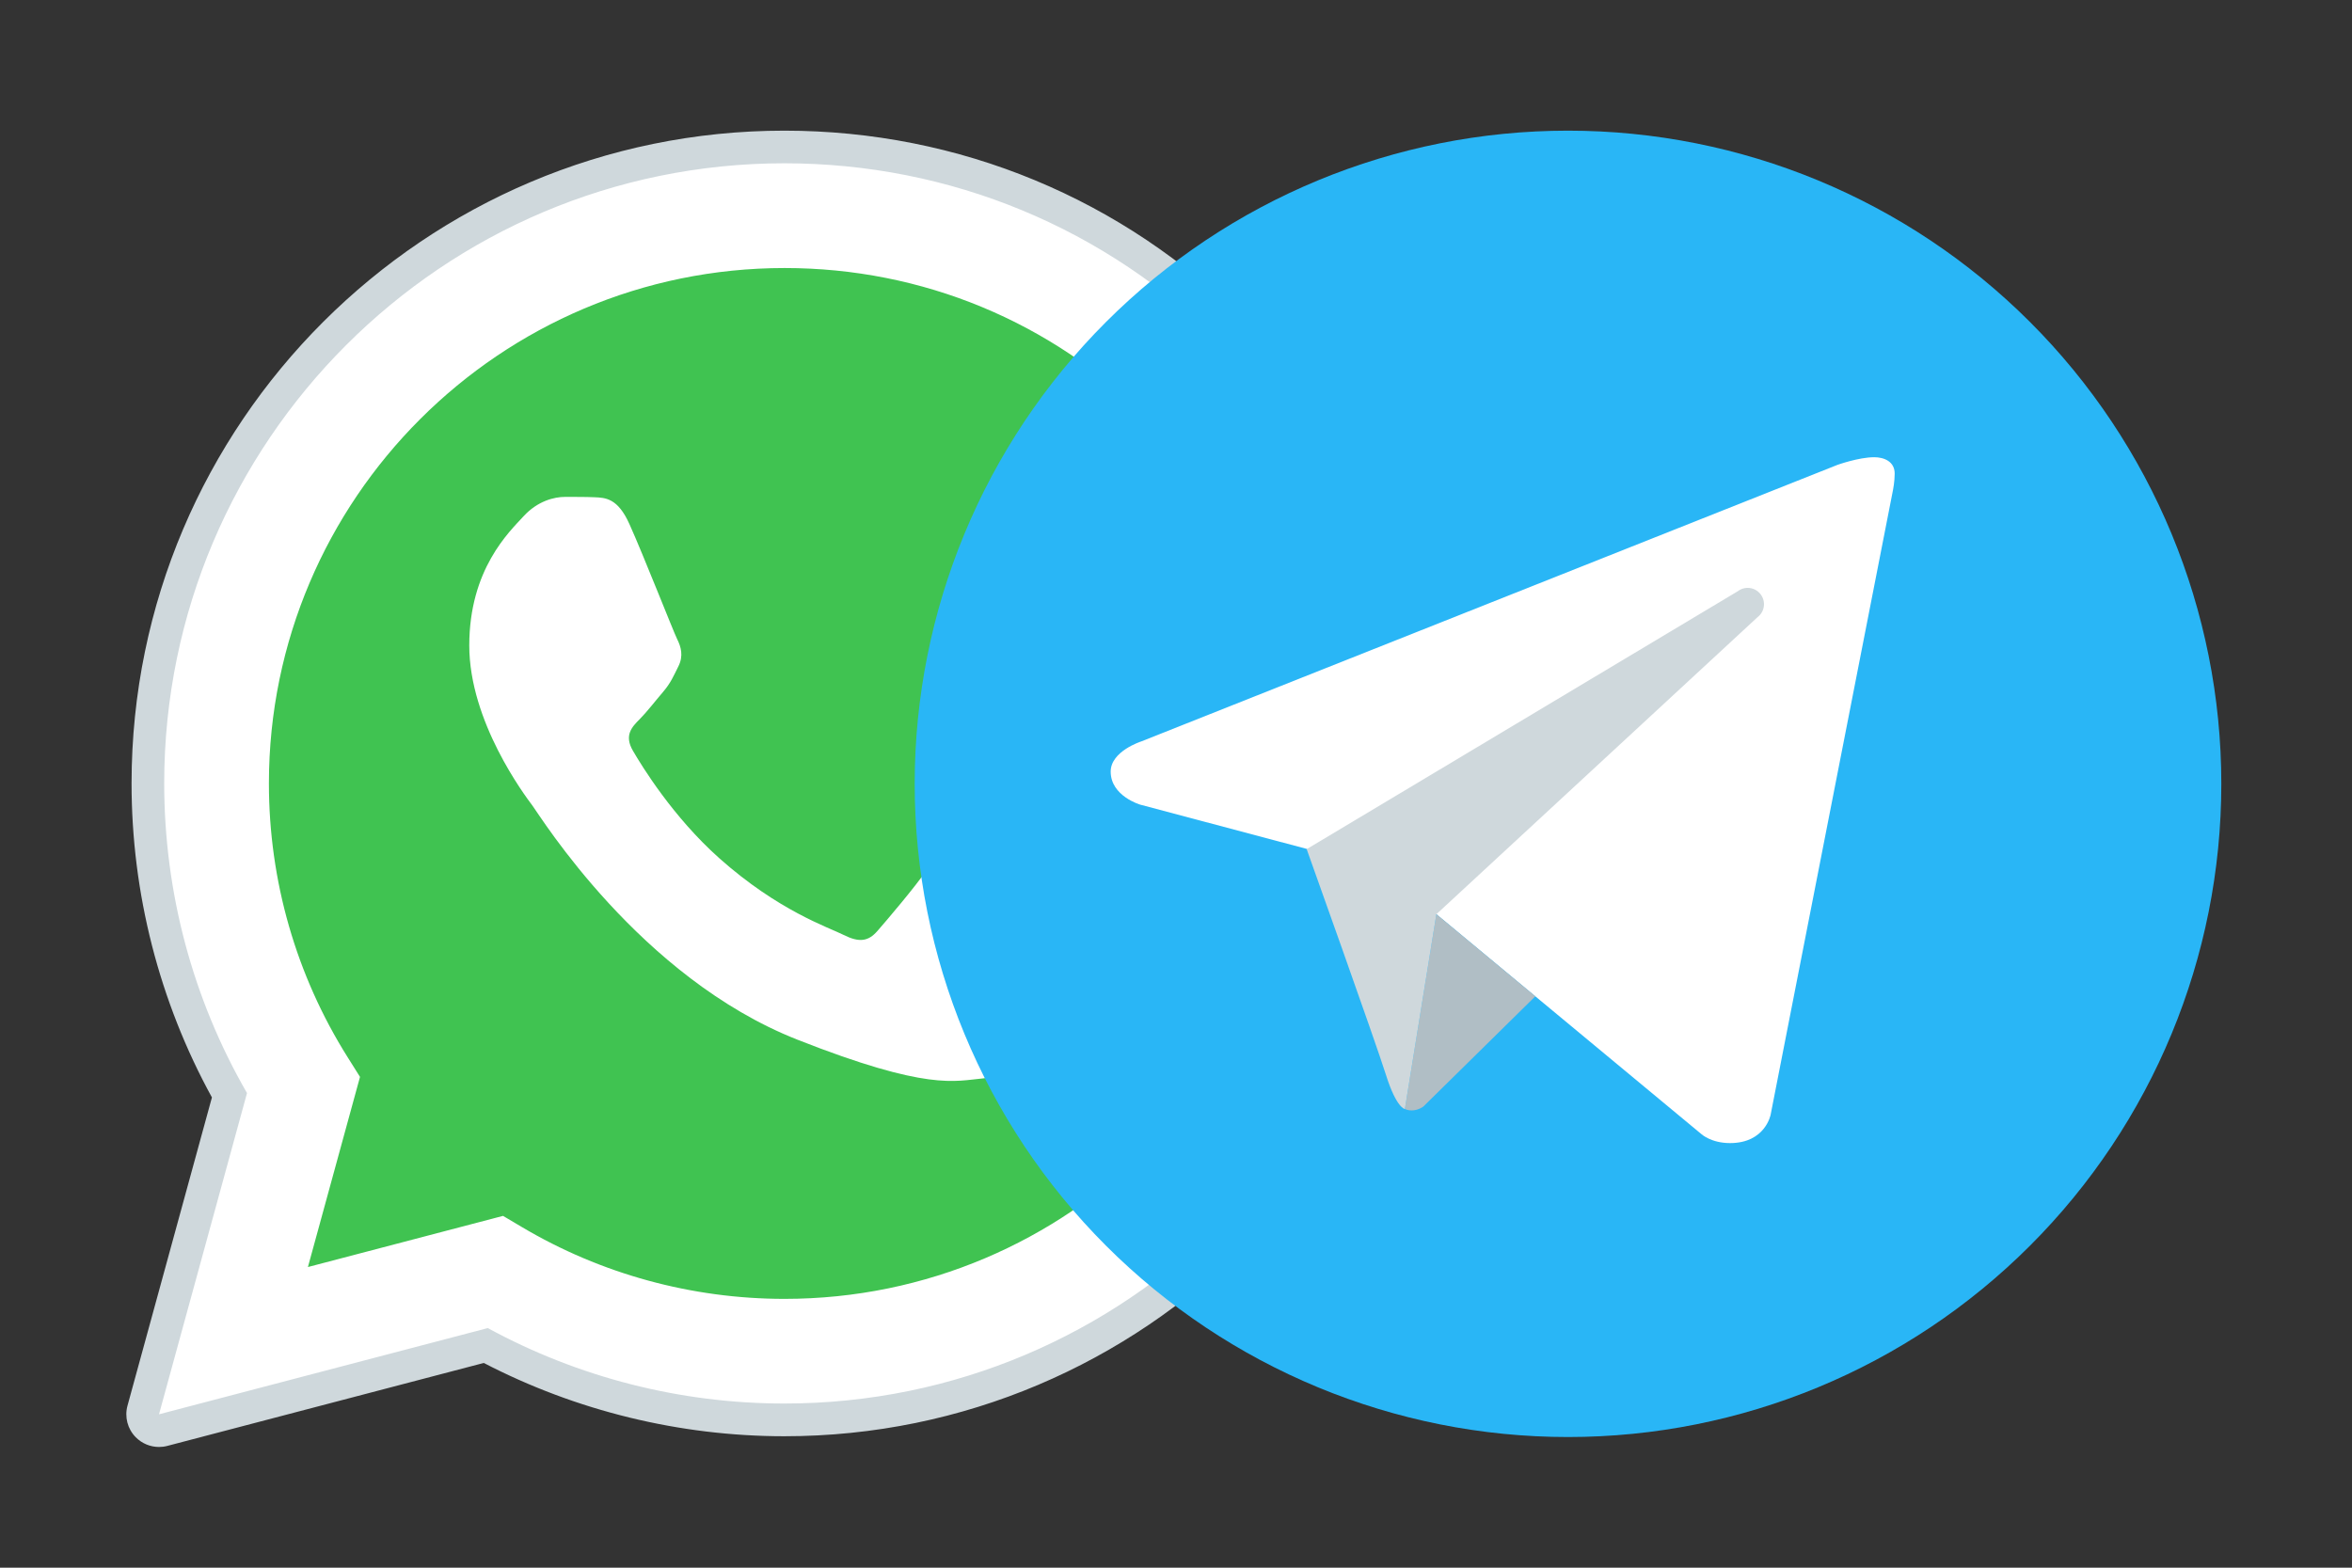 <svg width="48" height="32" viewBox="0 0 48 32" fill="none" xmlns="http://www.w3.org/2000/svg">
<rect x="0" y="0" width="48" height="32" fill="#333333" stroke="none"/>
<path fill-rule="evenodd" clip-rule="evenodd" d="M3.245 28.869L5.041 22.312C3.933 20.393 3.351 18.216 3.351 15.986C3.355 9.009 9.032 3.333 16.009 3.333C19.395 3.335 22.573 4.653 24.963 7.044C27.352 9.436 28.668 12.615 28.667 15.996C28.664 22.973 22.985 28.649 16.009 28.649C16.009 28.649 16.009 28.649 16.009 28.649H16.004C13.886 28.649 11.804 28.117 9.955 27.109L3.245 28.869Z" fill="white"/>
<path fill-rule="evenodd" clip-rule="evenodd" d="M3.245 29.202C3.157 29.202 3.072 29.167 3.009 29.103C2.925 29.019 2.893 28.895 2.924 28.781L4.683 22.357C3.593 20.42 3.017 18.22 3.019 15.987C3.021 8.825 8.849 3 16.009 3C19.483 3.001 22.746 4.354 25.199 6.809C27.651 9.264 29.001 12.527 29 15.996C28.997 23.157 23.169 28.983 16.009 28.983C13.883 28.982 11.78 28.457 9.913 27.465L3.33 29.191C3.302 29.199 3.274 29.202 3.245 29.202Z" fill="white"/>
<path fill-rule="evenodd" clip-rule="evenodd" d="M16.009 3.333C19.395 3.335 22.573 4.653 24.963 7.044C27.352 9.436 28.668 12.615 28.667 15.996C28.664 22.973 22.985 28.649 16.009 28.649H16.004C13.886 28.649 11.804 28.117 9.955 27.109L3.245 28.869L5.041 22.312C3.933 20.393 3.351 18.216 3.351 15.986C3.355 9.009 9.032 3.333 16.009 3.333ZM16.009 2.667C8.665 2.667 2.688 8.641 2.685 15.986C2.684 18.231 3.251 20.443 4.325 22.401L2.602 28.693C2.539 28.923 2.603 29.169 2.771 29.338C2.898 29.466 3.069 29.536 3.245 29.536C3.302 29.536 3.359 29.529 3.415 29.514L9.873 27.821C11.758 28.799 13.871 29.316 16.004 29.317C23.353 29.317 29.331 23.341 29.334 15.997C29.335 12.437 27.951 9.091 25.435 6.573C22.919 4.055 19.571 2.668 16.009 2.667Z" fill="#CFD8DC"/>
<path fill-rule="evenodd" clip-rule="evenodd" d="M23.451 8.555C21.464 6.567 18.823 5.471 16.013 5.471C10.21 5.471 5.491 10.188 5.488 15.987C5.487 17.974 6.043 19.909 7.097 21.584L7.347 21.982L6.284 25.863L10.266 24.819L10.651 25.047C12.265 26.005 14.117 26.512 16.005 26.513H16.009C21.808 26.513 26.527 21.795 26.529 15.995C26.53 13.185 25.437 10.543 23.451 8.555Z" fill="#40C351"/>
<path fill-rule="evenodd" clip-rule="evenodd" d="M12.845 10.697C12.609 10.17 12.359 10.159 12.133 10.15C11.949 10.142 11.738 10.143 11.527 10.143C11.317 10.143 10.974 10.222 10.684 10.539C10.394 10.855 9.577 11.62 9.577 13.176C9.577 14.732 10.71 16.236 10.868 16.447C11.026 16.657 13.056 19.953 16.271 21.221C18.942 22.274 19.486 22.065 20.066 22.012C20.646 21.959 21.937 21.247 22.201 20.509C22.464 19.77 22.464 19.137 22.385 19.005C22.306 18.873 22.095 18.795 21.779 18.636C21.463 18.477 19.908 17.713 19.618 17.607C19.328 17.502 19.117 17.449 18.906 17.766C18.695 18.082 18.089 18.795 17.905 19.005C17.72 19.217 17.535 19.243 17.219 19.085C16.903 18.926 15.885 18.593 14.676 17.515C13.736 16.677 13.101 15.642 12.917 15.325C12.732 15.009 12.897 14.838 13.055 14.68C13.197 14.538 13.371 14.311 13.53 14.126C13.688 13.941 13.741 13.809 13.846 13.599C13.951 13.387 13.899 13.203 13.819 13.045C13.741 12.886 13.127 11.322 12.845 10.697Z" fill="white"/>
<path d="M32 2.667C28.464 2.667 25.073 4.071 22.572 6.572C20.072 9.072 18.667 12.464 18.667 16C18.667 19.536 20.072 22.928 22.572 25.428C25.073 27.929 28.464 29.333 32 29.333C35.536 29.333 38.928 27.929 41.428 25.428C43.929 22.928 45.333 19.536 45.333 16C45.333 12.464 43.929 9.072 41.428 6.572C38.928 4.071 35.536 2.667 32 2.667V2.667Z" fill="#29B6F6"/>
<path d="M38.633 10L36.136 22.751C36.136 22.751 36.029 23.333 35.306 23.333C34.922 23.333 34.724 23.151 34.724 23.151L29.315 18.662L26.668 17.328L23.271 16.425C23.271 16.425 22.667 16.25 22.667 15.75C22.667 15.333 23.289 15.135 23.289 15.135L37.499 9.489C37.499 9.489 37.933 9.333 38.25 9.333C38.445 9.333 38.667 9.417 38.667 9.667C38.667 9.833 38.633 10 38.633 10Z" fill="white"/>
<path d="M31.333 20.337L29.049 22.586C29.049 22.586 28.95 22.663 28.817 22.666C28.771 22.667 28.722 22.66 28.671 22.637L29.314 18.661L31.333 20.337Z" fill="#B0BEC5"/>
<path d="M35.931 12.131C35.819 11.984 35.611 11.957 35.464 12.069L26.667 17.333C26.667 17.333 28.071 21.261 28.285 21.941C28.499 22.622 28.671 22.638 28.671 22.638L29.314 18.661L35.869 12.597C36.015 12.486 36.043 12.277 35.931 12.131Z" fill="#CFD8DC"/>
</svg>

